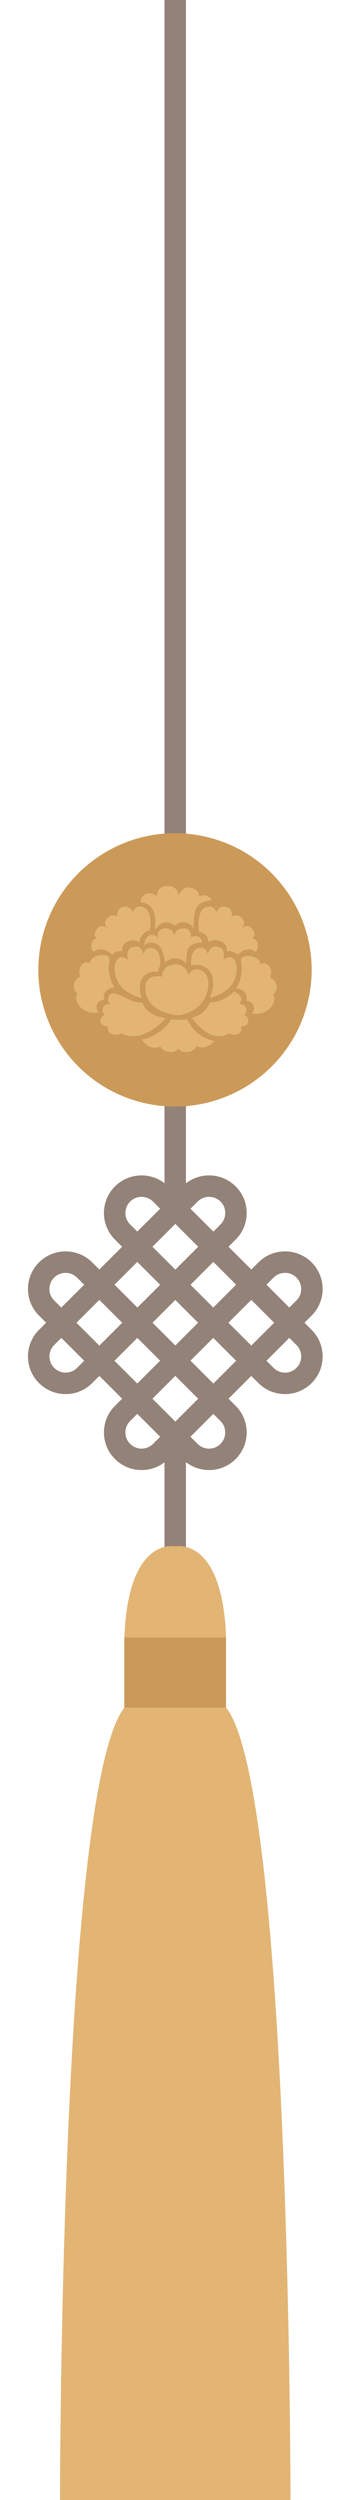 <svg width="14" height="100" viewBox="0 0 14 100" fill="none" xmlns="http://www.w3.org/2000/svg">
<path d="M7.438 0H6.58V48.349H7.438V0Z" fill="#938277"/>
<path d="M7.438 57.477H6.58V62.331H7.438V57.477Z" fill="#938277"/>
<path d="M2.624 55.763C2.223 55.763 1.844 55.607 1.56 55.322C1.276 55.038 1.119 54.66 1.119 54.258C1.119 53.855 1.275 53.478 1.56 53.194L7.298 47.456C7.884 46.869 8.839 46.869 9.426 47.456C9.71 47.74 9.867 48.117 9.867 48.52C9.867 48.922 9.711 49.3 9.426 49.584L3.688 55.322C3.404 55.606 3.027 55.763 2.624 55.763ZM8.363 47.874C8.197 47.874 8.032 47.936 7.906 48.062L2.168 53.8C2.046 53.922 1.978 54.084 1.978 54.258C1.978 54.431 2.045 54.592 2.168 54.715C2.29 54.837 2.453 54.905 2.625 54.905C2.798 54.905 2.96 54.838 3.082 54.715L8.82 48.977C8.942 48.855 9.01 48.692 9.01 48.52C9.01 48.347 8.943 48.185 8.82 48.062C8.694 47.936 8.529 47.874 8.363 47.874Z" fill="#938277"/>
<path d="M5.663 58.802C5.262 58.802 4.883 58.646 4.599 58.361C4.315 58.077 4.158 57.699 4.158 57.297C4.158 56.894 4.314 56.517 4.599 56.233L10.337 50.495C10.924 49.908 11.878 49.908 12.465 50.495C13.052 51.082 13.052 52.036 12.465 52.623L6.727 58.361C6.443 58.645 6.066 58.802 5.663 58.802ZM11.401 50.914C11.236 50.914 11.07 50.976 10.944 51.102L5.206 56.84C5.084 56.962 5.016 57.124 5.016 57.298C5.016 57.471 5.083 57.632 5.206 57.755C5.328 57.877 5.491 57.945 5.663 57.945C5.836 57.945 5.998 57.878 6.121 57.755L11.858 52.017C12.111 51.765 12.111 51.355 11.858 51.102C11.732 50.976 11.567 50.914 11.401 50.914Z" fill="#938277"/>
<path d="M11.401 55.763C11 55.763 10.621 55.607 10.337 55.322L4.599 49.584C4.315 49.3 4.158 48.922 4.158 48.52C4.158 48.117 4.314 47.74 4.599 47.456C5.186 46.869 6.14 46.869 6.727 47.456L12.465 53.194C13.052 53.781 13.052 54.735 12.465 55.322C12.181 55.606 11.804 55.763 11.401 55.763ZM5.663 47.874C5.498 47.874 5.332 47.936 5.206 48.062C5.084 48.184 5.016 48.347 5.016 48.52C5.016 48.692 5.083 48.855 5.206 48.977L10.944 54.715C11.066 54.837 11.229 54.905 11.401 54.905C11.574 54.905 11.736 54.838 11.858 54.715C12.111 54.463 12.111 54.053 11.858 53.8L6.121 48.062C5.994 47.936 5.829 47.874 5.663 47.874Z" fill="#938277"/>
<path d="M8.362 58.802C7.96 58.802 7.582 58.646 7.298 58.361L1.56 52.623C1.276 52.339 1.119 51.961 1.119 51.559C1.119 51.156 1.275 50.779 1.56 50.495C2.147 49.908 3.101 49.908 3.688 50.495L9.426 56.233C9.71 56.517 9.867 56.894 9.867 57.297C9.867 57.699 9.711 58.077 9.426 58.361C9.142 58.645 8.765 58.802 8.362 58.802ZM2.623 50.914C2.458 50.914 2.292 50.976 2.166 51.102C2.044 51.224 1.976 51.387 1.976 51.56C1.976 51.732 2.043 51.894 2.166 52.017L7.904 57.755C8.026 57.877 8.189 57.945 8.361 57.945C8.534 57.945 8.696 57.878 8.819 57.755C8.941 57.632 9.008 57.47 9.008 57.298C9.008 57.125 8.941 56.963 8.819 56.84L3.081 51.102C2.955 50.976 2.789 50.914 2.623 50.914Z" fill="#938277"/>
<path d="M12.338 39.97C12.987 37.022 11.123 34.106 8.175 33.457C5.227 32.807 2.311 34.671 1.662 37.619C1.013 40.567 2.876 43.483 5.824 44.133C8.772 44.782 11.689 42.918 12.338 39.97Z" fill="#CC9A58"/>
<path d="M9.045 68.304C8.693 67.385 8.74 66.757 9.045 65.499C8.893 61.425 7.01 61.857 7.01 61.857C7.01 61.857 5.126 61.425 4.975 65.499C5.28 66.757 5.327 67.386 4.975 68.304C2.4 71.576 2.4 100.001 2.4 100.001H11.62C11.62 100.001 11.62 71.576 9.046 68.304H9.045Z" fill="#E2B574"/>
<path d="M9.042 65.5H4.971V68.304H9.042V65.5Z" fill="#CC9A58"/>
<path d="M7.141 40.614C7.141 40.614 5.931 40.55 5.823 39.653C5.728 38.873 6.479 39.072 6.479 39.072C6.479 39.072 6.468 38.602 7.004 38.57C7.432 38.57 7.541 38.992 7.541 38.992C7.541 38.992 7.692 38.618 8.088 38.836C8.558 39.095 8.418 40.415 7.14 40.614H7.141Z" fill="#E2B574"/>
<path d="M5.668 39.914C5.668 39.914 4.507 39.711 4.592 38.633C4.693 38.041 5.13 38.392 5.13 38.392C5.13 38.392 4.975 37.964 5.331 37.873C5.686 37.782 5.741 38.183 5.741 38.183C5.741 38.183 5.777 37.836 6.124 37.928C6.471 38.019 6.406 38.62 6.406 38.62C6.406 38.62 6.324 38.77 6.324 38.887C6.324 38.887 6.084 38.772 5.767 39.03C5.593 39.172 5.53 39.494 5.668 39.914H5.668Z" fill="#E2B574"/>
<path d="M8.385 39.914C8.385 39.914 9.547 39.711 9.461 38.633C9.361 38.041 8.924 38.392 8.924 38.392C8.924 38.392 9.079 37.964 8.722 37.873C8.367 37.782 8.312 38.183 8.312 38.183C8.312 38.183 8.276 37.836 7.93 37.928C7.583 38.019 7.647 38.62 7.647 38.62C7.64 38.618 8.149 38.481 8.428 38.887C8.555 39.072 8.577 39.53 8.385 39.915V39.914Z" fill="#E2B574"/>
<path d="M6.594 38.497C6.594 38.497 6.567 38.155 6.436 37.915C6.317 37.697 5.916 37.632 5.775 37.818C5.775 37.349 6.167 37.294 6.337 37.532C6.216 37.184 6.556 37.14 6.556 37.14C6.88 37.08 6.978 37.407 6.978 37.407C6.978 37.407 7.017 37.115 7.385 37.134C7.385 37.134 7.661 37.134 7.637 37.486C7.637 37.486 7.995 37.298 8.096 37.707C8.096 37.707 7.545 37.662 7.485 38.075C7.439 38.39 7.449 38.532 7.449 38.532C7.449 38.532 7.085 38.111 6.594 38.497Z" fill="#E2B574"/>
<path d="M4.19 40.612C3.93 40.668 3.93 41.065 4.331 41.054C4.244 41.271 4.471 41.487 4.862 41.335C5.74 41.791 6.625 40.727 6.625 40.727C5.773 40.592 5.712 40.107 5.712 40.107C5.239 40.103 5.107 39.913 4.691 39.77C4.691 39.77 4.544 39.703 4.441 39.753C4.338 39.803 4.242 40.019 4.425 40.166C4.159 40.117 3.981 40.386 4.189 40.61L4.19 40.612Z" fill="#E2B574"/>
<path d="M4.588 39.484C4.588 39.484 4.077 39.526 4.165 39.981C3.831 40.034 3.794 40.325 3.944 40.492C3.409 40.614 2.892 40.145 3.094 39.739C2.892 39.614 2.89 39.18 3.223 39.069C3.041 38.675 3.393 38.383 3.593 38.532C3.637 38.144 4.451 38.065 4.377 38.433C4.281 38.914 4.485 39.43 4.588 39.482V39.484Z" fill="#E2B574"/>
<path d="M4.503 38.197C4.503 38.197 4.608 38.002 4.899 38.051C4.802 37.736 5.285 37.46 5.585 37.704C5.567 37.33 5.994 37.199 5.994 37.199C5.994 37.199 6.129 36.509 5.781 36.315C5.432 36.121 5.311 36.485 5.311 36.485C5.311 36.485 5.205 36.19 4.908 36.284C4.618 36.375 4.701 36.678 4.701 36.678C4.701 36.678 4.496 36.494 4.266 36.751C4.131 36.902 4.262 37.115 4.262 37.115C4.262 37.115 4.067 36.938 3.896 37.136C3.742 37.313 3.775 37.441 3.867 37.53C3.867 37.53 3.729 37.534 3.663 37.728C3.633 37.816 3.655 38.023 3.742 38.071C4.12 37.794 4.504 38.198 4.504 38.198L4.503 38.197Z" fill="#E2B574"/>
<path d="M9.771 40.613C10.006 40.669 10.006 41.066 9.643 41.055C9.721 41.272 9.515 41.488 9.163 41.336C8.368 41.792 7.682 40.71 7.682 40.71C8.246 40.558 8.393 40.108 8.393 40.108C8.869 40.063 9.187 39.846 9.345 39.668C9.345 39.668 9.858 39.828 9.557 40.168C9.798 40.118 9.96 40.388 9.77 40.612L9.771 40.613Z" fill="#E2B574"/>
<path d="M9.432 39.523C9.432 39.523 9.942 39.565 9.855 40.02C10.188 40.073 10.225 40.364 10.075 40.531C10.611 40.654 11.127 40.184 10.925 39.778C11.127 39.653 11.13 39.219 10.797 39.108C10.979 38.714 10.627 38.422 10.426 38.571C10.382 38.183 9.569 38.104 9.643 38.472C9.739 38.953 9.535 39.469 9.432 39.521V39.523Z" fill="#E2B574"/>
<path d="M9.51 38.197C9.51 38.197 9.359 38.002 9.068 38.051C9.165 37.736 8.634 37.447 8.334 37.69C8.352 37.316 7.961 37.268 7.961 37.268C7.961 37.268 7.837 36.508 8.186 36.315C8.536 36.121 8.657 36.485 8.657 36.485C8.657 36.485 8.762 36.19 9.059 36.284C9.349 36.375 9.266 36.678 9.266 36.678C9.266 36.678 9.471 36.494 9.701 36.751C9.836 36.902 9.705 37.115 9.705 37.115C9.705 37.115 9.9 36.938 10.071 37.136C10.225 37.313 10.192 37.441 10.1 37.53C10.1 37.53 10.238 37.534 10.304 37.728C10.334 37.816 10.312 38.023 10.225 38.071C9.847 37.794 9.509 38.198 9.509 38.198L9.51 38.197Z" fill="#E2B574"/>
<path d="M6.196 37.226C6.196 37.226 6.221 36.792 6.185 36.587C6.149 36.382 5.996 36.111 5.627 36.096C5.668 35.573 6.192 35.741 6.279 35.853C6.279 35.505 6.546 35.44 6.644 35.44C6.644 35.44 7.105 35.379 7.142 35.832C7.142 35.832 7.295 35.418 7.646 35.511C7.997 35.603 7.956 35.846 7.956 35.846C7.956 35.846 8.328 35.705 8.465 36.017C8.465 36.017 7.936 36.001 7.816 36.416C7.711 36.779 7.754 37.149 7.754 37.149C7.754 37.149 7.483 36.655 6.975 37.024C6.828 36.859 6.41 36.783 6.196 37.226Z" fill="#E2B574"/>
<path d="M6.843 40.777C6.843 40.777 7.214 40.82 7.495 40.777C7.495 40.777 7.754 41.468 8.577 41.646C8.577 41.646 8.269 42.037 7.858 41.85C7.739 42.112 7.257 42.167 7.141 41.944C6.995 42.191 6.442 42.058 6.427 41.861C5.969 42.034 5.731 41.684 5.674 41.564C5.827 41.607 6.595 41.283 6.843 40.777Z" fill="#E2B574"/>
</svg>

